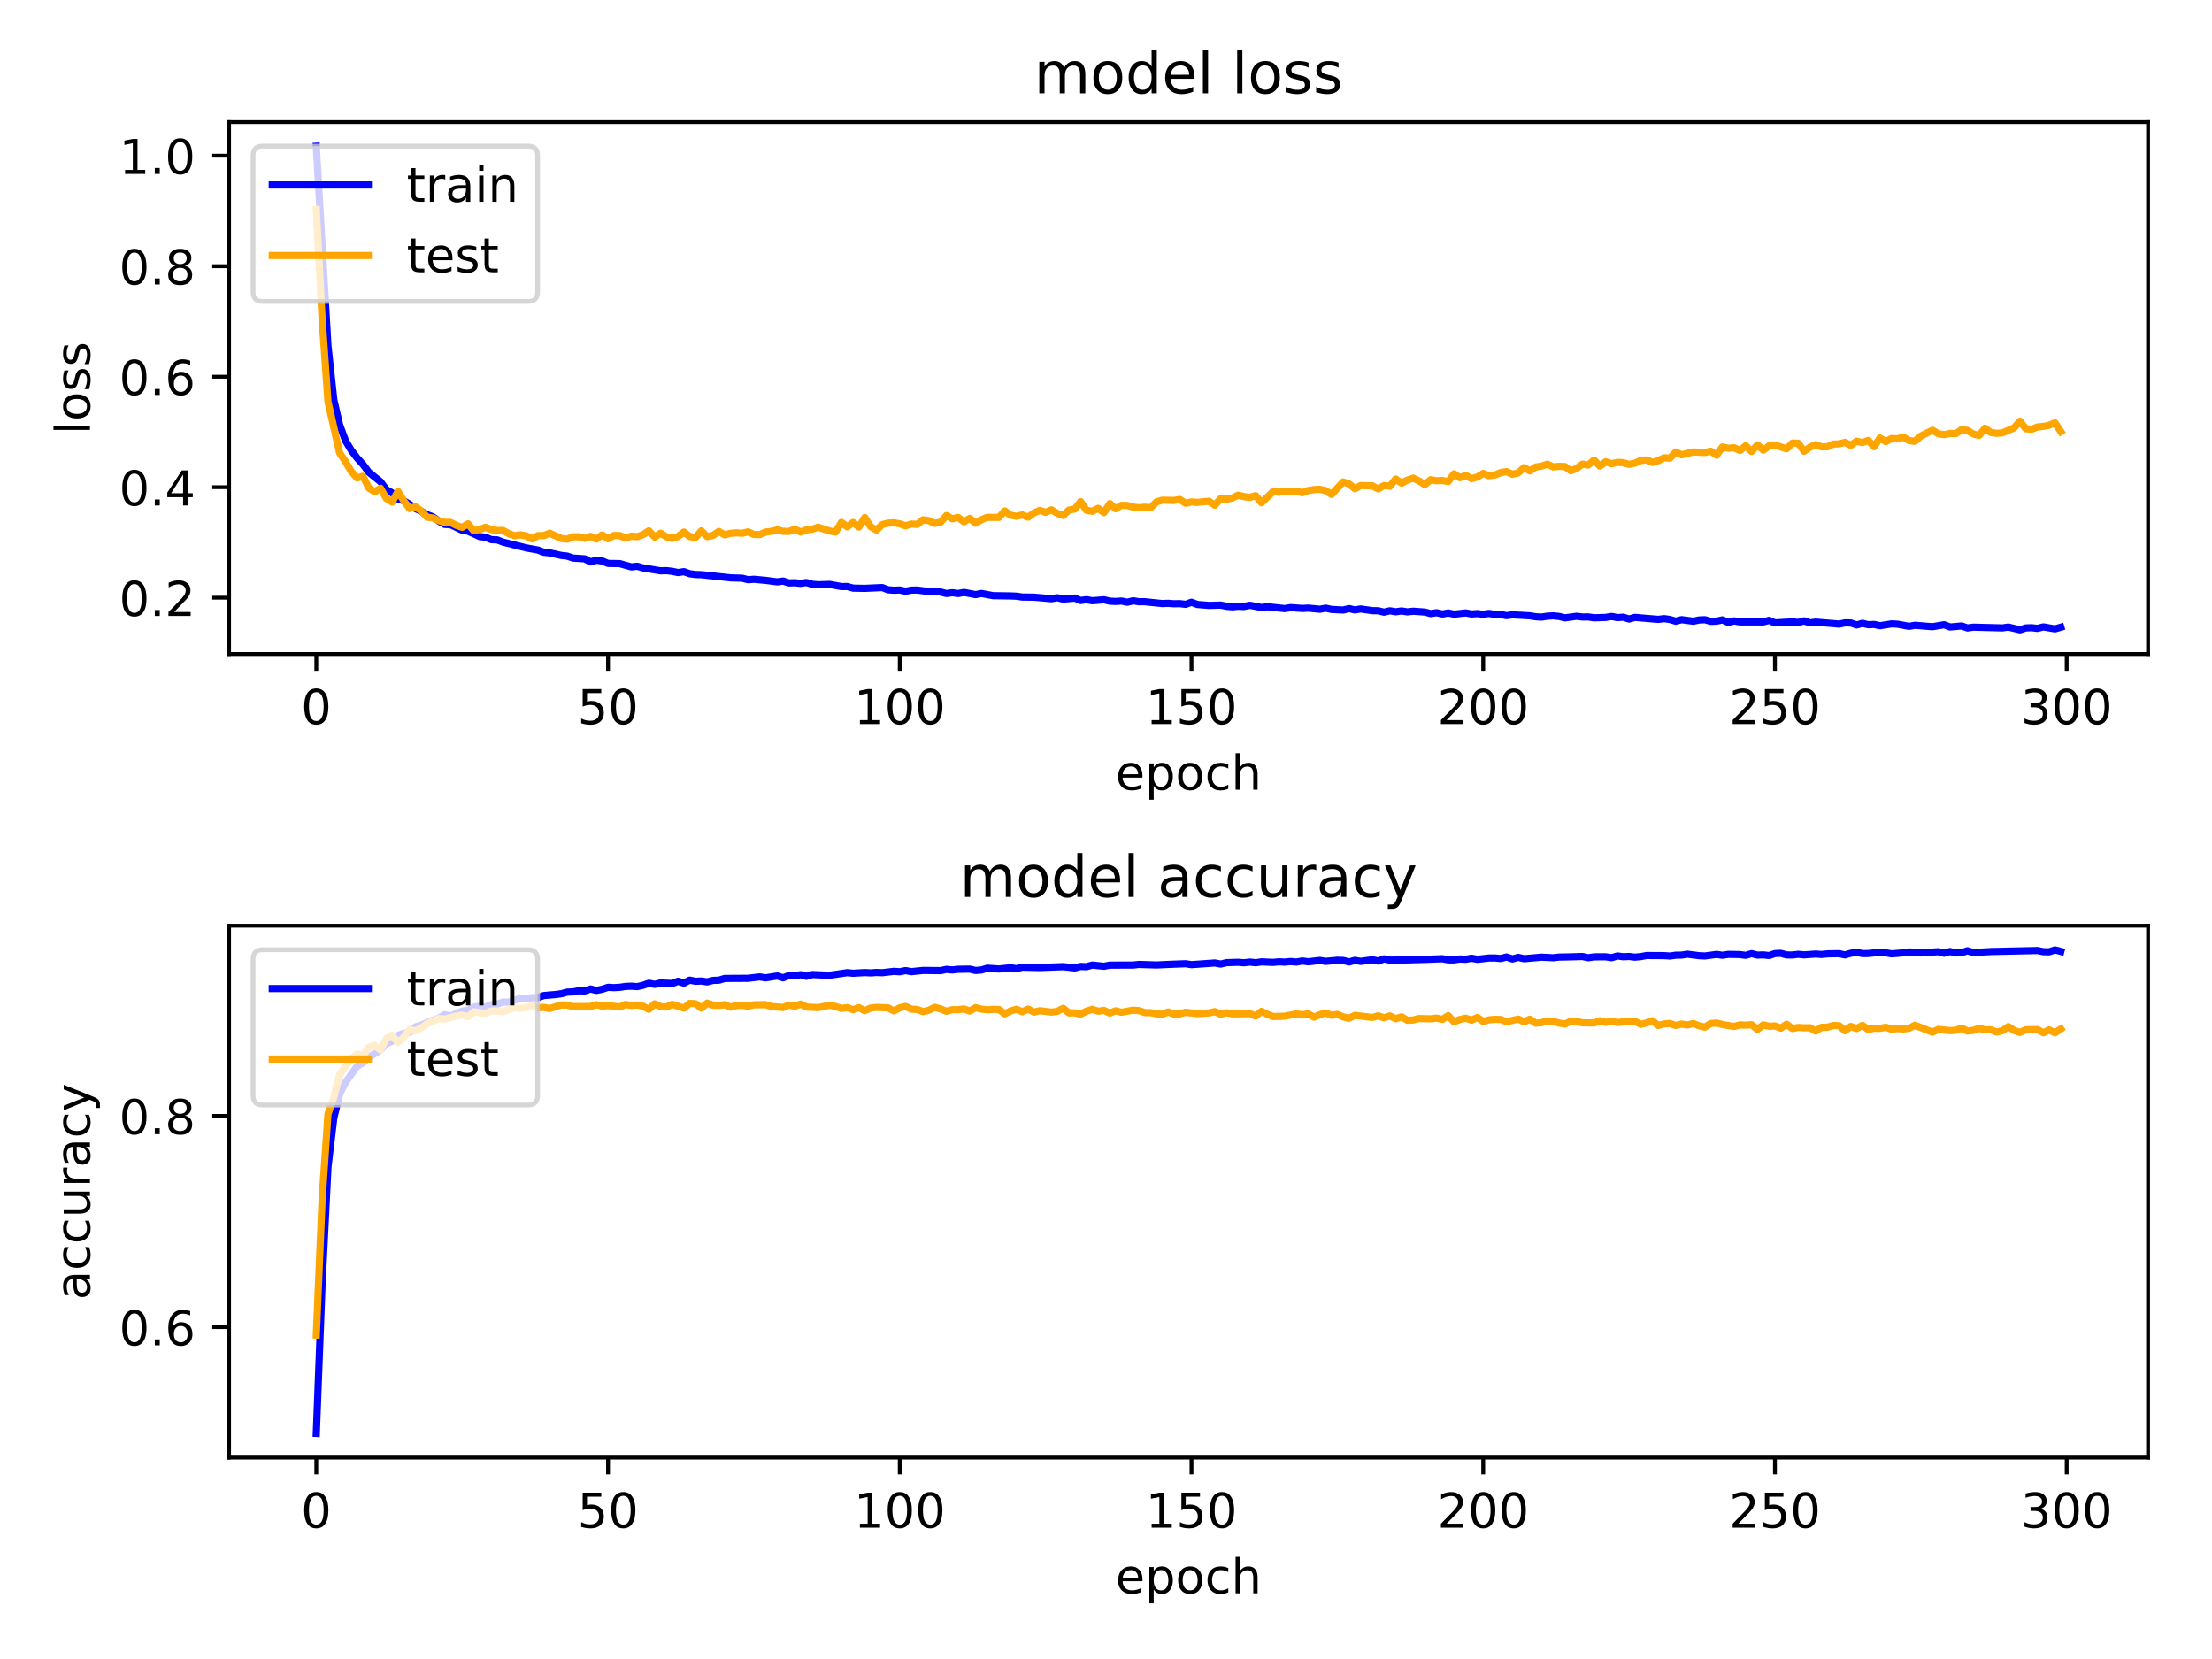 <?xml version="1.0" encoding="utf-8" standalone="no"?>
<!DOCTYPE svg PUBLIC "-//W3C//DTD SVG 1.1//EN"
  "http://www.w3.org/Graphics/SVG/1.1/DTD/svg11.dtd">
<!-- Created with matplotlib (https://matplotlib.org/) -->
<svg height="345.6pt" version="1.1" viewBox="0 0 460.8 345.6" width="460.8pt" xmlns="http://www.w3.org/2000/svg" xmlns:xlink="http://www.w3.org/1999/xlink">
 <defs>
  <style type="text/css">
*{stroke-linecap:butt;stroke-linejoin:round;}
  </style>
 </defs>
 <g id="figure_1">
  <g id="patch_1">
   <path d="M 0 345.6 
L 460.8 345.6 
L 460.8 0 
L 0 0 
z
" style="fill:#ffffff;"/>
  </g>
  <g id="axes_1">
   <g id="patch_2">
    <path d="M 47.72 136.24 
L 447.48 136.24 
L 447.48 25.44 
L 47.72 25.44 
z
" style="fill:#ffffff;"/>
   </g>
   <g id="matplotlib.axis_1">
    <g id="xtick_1">
     <g id="line2d_1">
      <defs>
       <path d="M 0 0 
L 0 3.5 
" id="m8461ee6092" style="stroke:#000000;stroke-width:0.8;"/>
      </defs>
      <g>
       <use style="stroke:#000000;stroke-width:0.8;" x="65.891" xlink:href="#m8461ee6092" y="136.24"/>
      </g>
     </g>
     <g id="text_1">
      <!-- 0 -->
      <defs>
       <path d="M 31.781 66.406 
Q 24.172 66.406 20.328 58.906 
Q 16.5 51.422 16.5 36.375 
Q 16.5 21.391 20.328 13.891 
Q 24.172 6.391 31.781 6.391 
Q 39.453 6.391 43.281 13.891 
Q 47.125 21.391 47.125 36.375 
Q 47.125 51.422 43.281 58.906 
Q 39.453 66.406 31.781 66.406 
z
M 31.781 74.219 
Q 44.047 74.219 50.516 64.516 
Q 56.984 54.828 56.984 36.375 
Q 56.984 17.969 50.516 8.266 
Q 44.047 -1.422 31.781 -1.422 
Q 19.531 -1.422 13.062 8.266 
Q 6.594 17.969 6.594 36.375 
Q 6.594 54.828 13.062 64.516 
Q 19.531 74.219 31.781 74.219 
z
" id="DejaVuSans-48"/>
      </defs>
      <g transform="translate(62.71 150.838)scale(0.1 -0.1)">
       <use xlink:href="#DejaVuSans-48"/>
      </g>
     </g>
    </g>
    <g id="xtick_2">
     <g id="line2d_2">
      <g>
       <use style="stroke:#000000;stroke-width:0.8;" x="126.663" xlink:href="#m8461ee6092" y="136.24"/>
      </g>
     </g>
     <g id="text_2">
      <!-- 50 -->
      <defs>
       <path d="M 10.797 72.906 
L 49.516 72.906 
L 49.516 64.594 
L 19.828 64.594 
L 19.828 46.734 
Q 21.969 47.469 24.109 47.828 
Q 26.266 48.188 28.422 48.188 
Q 40.625 48.188 47.75 41.5 
Q 54.891 34.812 54.891 23.391 
Q 54.891 11.625 47.562 5.094 
Q 40.234 -1.422 26.906 -1.422 
Q 22.312 -1.422 17.547 -0.641 
Q 12.797 0.141 7.719 1.703 
L 7.719 11.625 
Q 12.109 9.234 16.797 8.062 
Q 21.484 6.891 26.703 6.891 
Q 35.156 6.891 40.078 11.328 
Q 45.016 15.766 45.016 23.391 
Q 45.016 31 40.078 35.438 
Q 35.156 39.891 26.703 39.891 
Q 22.75 39.891 18.812 39.016 
Q 14.891 38.141 10.797 36.281 
z
" id="DejaVuSans-53"/>
      </defs>
      <g transform="translate(120.301 150.838)scale(0.1 -0.1)">
       <use xlink:href="#DejaVuSans-53"/>
       <use x="63.623" xlink:href="#DejaVuSans-48"/>
      </g>
     </g>
    </g>
    <g id="xtick_3">
     <g id="line2d_3">
      <g>
       <use style="stroke:#000000;stroke-width:0.8;" x="187.435" xlink:href="#m8461ee6092" y="136.24"/>
      </g>
     </g>
     <g id="text_3">
      <!-- 100 -->
      <defs>
       <path d="M 12.406 8.297 
L 28.516 8.297 
L 28.516 63.922 
L 10.984 60.406 
L 10.984 69.391 
L 28.422 72.906 
L 38.281 72.906 
L 38.281 8.297 
L 54.391 8.297 
L 54.391 0 
L 12.406 0 
z
" id="DejaVuSans-49"/>
      </defs>
      <g transform="translate(177.892 150.838)scale(0.1 -0.1)">
       <use xlink:href="#DejaVuSans-49"/>
       <use x="63.623" xlink:href="#DejaVuSans-48"/>
       <use x="127.246" xlink:href="#DejaVuSans-48"/>
      </g>
     </g>
    </g>
    <g id="xtick_4">
     <g id="line2d_4">
      <g>
       <use style="stroke:#000000;stroke-width:0.8;" x="248.208" xlink:href="#m8461ee6092" y="136.24"/>
      </g>
     </g>
     <g id="text_4">
      <!-- 150 -->
      <g transform="translate(238.664 150.838)scale(0.1 -0.1)">
       <use xlink:href="#DejaVuSans-49"/>
       <use x="63.623" xlink:href="#DejaVuSans-53"/>
       <use x="127.246" xlink:href="#DejaVuSans-48"/>
      </g>
     </g>
    </g>
    <g id="xtick_5">
     <g id="line2d_5">
      <g>
       <use style="stroke:#000000;stroke-width:0.8;" x="308.98" xlink:href="#m8461ee6092" y="136.24"/>
      </g>
     </g>
     <g id="text_5">
      <!-- 200 -->
      <defs>
       <path d="M 19.188 8.297 
L 53.609 8.297 
L 53.609 0 
L 7.328 0 
L 7.328 8.297 
Q 12.938 14.109 22.625 23.891 
Q 32.328 33.688 34.812 36.531 
Q 39.547 41.844 41.422 45.531 
Q 43.312 49.219 43.312 52.781 
Q 43.312 58.594 39.234 62.25 
Q 35.156 65.922 28.609 65.922 
Q 23.969 65.922 18.812 64.312 
Q 13.672 62.703 7.812 59.422 
L 7.812 69.391 
Q 13.766 71.781 18.938 73 
Q 24.125 74.219 28.422 74.219 
Q 39.75 74.219 46.484 68.547 
Q 53.219 62.891 53.219 53.422 
Q 53.219 48.922 51.531 44.891 
Q 49.859 40.875 45.406 35.406 
Q 44.188 33.984 37.641 27.219 
Q 31.109 20.453 19.188 8.297 
z
" id="DejaVuSans-50"/>
      </defs>
      <g transform="translate(299.436 150.838)scale(0.1 -0.1)">
       <use xlink:href="#DejaVuSans-50"/>
       <use x="63.623" xlink:href="#DejaVuSans-48"/>
       <use x="127.246" xlink:href="#DejaVuSans-48"/>
      </g>
     </g>
    </g>
    <g id="xtick_6">
     <g id="line2d_6">
      <g>
       <use style="stroke:#000000;stroke-width:0.8;" x="369.752" xlink:href="#m8461ee6092" y="136.24"/>
      </g>
     </g>
     <g id="text_6">
      <!-- 250 -->
      <g transform="translate(360.209 150.838)scale(0.1 -0.1)">
       <use xlink:href="#DejaVuSans-50"/>
       <use x="63.623" xlink:href="#DejaVuSans-53"/>
       <use x="127.246" xlink:href="#DejaVuSans-48"/>
      </g>
     </g>
    </g>
    <g id="xtick_7">
     <g id="line2d_7">
      <g>
       <use style="stroke:#000000;stroke-width:0.8;" x="430.525" xlink:href="#m8461ee6092" y="136.24"/>
      </g>
     </g>
     <g id="text_7">
      <!-- 300 -->
      <defs>
       <path d="M 40.578 39.312 
Q 47.656 37.797 51.625 33 
Q 55.609 28.219 55.609 21.188 
Q 55.609 10.406 48.188 4.484 
Q 40.766 -1.422 27.094 -1.422 
Q 22.516 -1.422 17.656 -0.516 
Q 12.797 0.391 7.625 2.203 
L 7.625 11.719 
Q 11.719 9.328 16.594 8.109 
Q 21.484 6.891 26.812 6.891 
Q 36.078 6.891 40.938 10.547 
Q 45.797 14.203 45.797 21.188 
Q 45.797 27.641 41.281 31.266 
Q 36.766 34.906 28.719 34.906 
L 20.219 34.906 
L 20.219 43.016 
L 29.109 43.016 
Q 36.375 43.016 40.234 45.922 
Q 44.094 48.828 44.094 54.297 
Q 44.094 59.906 40.109 62.906 
Q 36.141 65.922 28.719 65.922 
Q 24.656 65.922 20.016 65.031 
Q 15.375 64.156 9.812 62.312 
L 9.812 71.094 
Q 15.438 72.656 20.344 73.438 
Q 25.25 74.219 29.594 74.219 
Q 40.828 74.219 47.359 69.109 
Q 53.906 64.016 53.906 55.328 
Q 53.906 49.266 50.438 45.094 
Q 46.969 40.922 40.578 39.312 
z
" id="DejaVuSans-51"/>
      </defs>
      <g transform="translate(420.981 150.838)scale(0.1 -0.1)">
       <use xlink:href="#DejaVuSans-51"/>
       <use x="63.623" xlink:href="#DejaVuSans-48"/>
       <use x="127.246" xlink:href="#DejaVuSans-48"/>
      </g>
     </g>
    </g>
    <g id="text_8">
     <!-- epoch -->
     <defs>
      <path d="M 56.203 29.594 
L 56.203 25.203 
L 14.891 25.203 
Q 15.484 15.922 20.484 11.062 
Q 25.484 6.203 34.422 6.203 
Q 39.594 6.203 44.453 7.469 
Q 49.312 8.734 54.109 11.281 
L 54.109 2.781 
Q 49.266 0.734 44.188 -0.344 
Q 39.109 -1.422 33.891 -1.422 
Q 20.797 -1.422 13.156 6.188 
Q 5.516 13.812 5.516 26.812 
Q 5.516 40.234 12.766 48.109 
Q 20.016 56 32.328 56 
Q 43.359 56 49.781 48.891 
Q 56.203 41.797 56.203 29.594 
z
M 47.219 32.234 
Q 47.125 39.594 43.094 43.984 
Q 39.062 48.391 32.422 48.391 
Q 24.906 48.391 20.391 44.141 
Q 15.875 39.891 15.188 32.172 
z
" id="DejaVuSans-101"/>
      <path d="M 18.109 8.203 
L 18.109 -20.797 
L 9.078 -20.797 
L 9.078 54.688 
L 18.109 54.688 
L 18.109 46.391 
Q 20.953 51.266 25.266 53.625 
Q 29.594 56 35.594 56 
Q 45.562 56 51.781 48.094 
Q 58.016 40.188 58.016 27.297 
Q 58.016 14.406 51.781 6.484 
Q 45.562 -1.422 35.594 -1.422 
Q 29.594 -1.422 25.266 0.953 
Q 20.953 3.328 18.109 8.203 
z
M 48.688 27.297 
Q 48.688 37.203 44.609 42.844 
Q 40.531 48.484 33.406 48.484 
Q 26.266 48.484 22.188 42.844 
Q 18.109 37.203 18.109 27.297 
Q 18.109 17.391 22.188 11.75 
Q 26.266 6.109 33.406 6.109 
Q 40.531 6.109 44.609 11.75 
Q 48.688 17.391 48.688 27.297 
z
" id="DejaVuSans-112"/>
      <path d="M 30.609 48.391 
Q 23.391 48.391 19.188 42.75 
Q 14.984 37.109 14.984 27.297 
Q 14.984 17.484 19.156 11.844 
Q 23.344 6.203 30.609 6.203 
Q 37.797 6.203 41.984 11.859 
Q 46.188 17.531 46.188 27.297 
Q 46.188 37.016 41.984 42.703 
Q 37.797 48.391 30.609 48.391 
z
M 30.609 56 
Q 42.328 56 49.016 48.375 
Q 55.719 40.766 55.719 27.297 
Q 55.719 13.875 49.016 6.219 
Q 42.328 -1.422 30.609 -1.422 
Q 18.844 -1.422 12.172 6.219 
Q 5.516 13.875 5.516 27.297 
Q 5.516 40.766 12.172 48.375 
Q 18.844 56 30.609 56 
z
" id="DejaVuSans-111"/>
      <path d="M 48.781 52.594 
L 48.781 44.188 
Q 44.969 46.297 41.141 47.344 
Q 37.312 48.391 33.406 48.391 
Q 24.656 48.391 19.812 42.844 
Q 14.984 37.312 14.984 27.297 
Q 14.984 17.281 19.812 11.734 
Q 24.656 6.203 33.406 6.203 
Q 37.312 6.203 41.141 7.25 
Q 44.969 8.297 48.781 10.406 
L 48.781 2.094 
Q 45.016 0.344 40.984 -0.531 
Q 36.969 -1.422 32.422 -1.422 
Q 20.062 -1.422 12.781 6.344 
Q 5.516 14.109 5.516 27.297 
Q 5.516 40.672 12.859 48.328 
Q 20.219 56 33.016 56 
Q 37.156 56 41.109 55.141 
Q 45.062 54.297 48.781 52.594 
z
" id="DejaVuSans-99"/>
      <path d="M 54.891 33.016 
L 54.891 0 
L 45.906 0 
L 45.906 32.719 
Q 45.906 40.484 42.875 44.328 
Q 39.844 48.188 33.797 48.188 
Q 26.516 48.188 22.312 43.547 
Q 18.109 38.922 18.109 30.906 
L 18.109 0 
L 9.078 0 
L 9.078 75.984 
L 18.109 75.984 
L 18.109 46.188 
Q 21.344 51.125 25.703 53.562 
Q 30.078 56 35.797 56 
Q 45.219 56 50.047 50.172 
Q 54.891 44.344 54.891 33.016 
z
" id="DejaVuSans-104"/>
     </defs>
     <g transform="translate(232.372 164.517)scale(0.1 -0.1)">
      <use xlink:href="#DejaVuSans-101"/>
      <use x="61.523" xlink:href="#DejaVuSans-112"/>
      <use x="125" xlink:href="#DejaVuSans-111"/>
      <use x="186.182" xlink:href="#DejaVuSans-99"/>
      <use x="241.162" xlink:href="#DejaVuSans-104"/>
     </g>
    </g>
   </g>
   <g id="matplotlib.axis_2">
    <g id="ytick_1">
     <g id="line2d_8">
      <defs>
       <path d="M 0 0 
L -3.5 0 
" id="mead0617efd" style="stroke:#000000;stroke-width:0.8;"/>
      </defs>
      <g>
       <use style="stroke:#000000;stroke-width:0.8;" x="47.72" xlink:href="#mead0617efd" y="124.513"/>
      </g>
     </g>
     <g id="text_9">
      <!-- 0.2 -->
      <defs>
       <path d="M 10.688 12.406 
L 21 12.406 
L 21 0 
L 10.688 0 
z
" id="DejaVuSans-46"/>
      </defs>
      <g transform="translate(24.817 128.312)scale(0.1 -0.1)">
       <use xlink:href="#DejaVuSans-48"/>
       <use x="63.623" xlink:href="#DejaVuSans-46"/>
       <use x="95.41" xlink:href="#DejaVuSans-50"/>
      </g>
     </g>
    </g>
    <g id="ytick_2">
     <g id="line2d_9">
      <g>
       <use style="stroke:#000000;stroke-width:0.8;" x="47.72" xlink:href="#mead0617efd" y="101.493"/>
      </g>
     </g>
     <g id="text_10">
      <!-- 0.4 -->
      <defs>
       <path d="M 37.797 64.312 
L 12.891 25.391 
L 37.797 25.391 
z
M 35.203 72.906 
L 47.609 72.906 
L 47.609 25.391 
L 58.016 25.391 
L 58.016 17.188 
L 47.609 17.188 
L 47.609 0 
L 37.797 0 
L 37.797 17.188 
L 4.891 17.188 
L 4.891 26.703 
z
" id="DejaVuSans-52"/>
      </defs>
      <g transform="translate(24.817 105.293)scale(0.1 -0.1)">
       <use xlink:href="#DejaVuSans-48"/>
       <use x="63.623" xlink:href="#DejaVuSans-46"/>
       <use x="95.41" xlink:href="#DejaVuSans-52"/>
      </g>
     </g>
    </g>
    <g id="ytick_3">
     <g id="line2d_10">
      <g>
       <use style="stroke:#000000;stroke-width:0.8;" x="47.72" xlink:href="#mead0617efd" y="78.474"/>
      </g>
     </g>
     <g id="text_11">
      <!-- 0.6 -->
      <defs>
       <path d="M 33.016 40.375 
Q 26.375 40.375 22.484 35.828 
Q 18.609 31.297 18.609 23.391 
Q 18.609 15.531 22.484 10.953 
Q 26.375 6.391 33.016 6.391 
Q 39.656 6.391 43.531 10.953 
Q 47.406 15.531 47.406 23.391 
Q 47.406 31.297 43.531 35.828 
Q 39.656 40.375 33.016 40.375 
z
M 52.594 71.297 
L 52.594 62.312 
Q 48.875 64.062 45.094 64.984 
Q 41.312 65.922 37.594 65.922 
Q 27.828 65.922 22.672 59.328 
Q 17.531 52.734 16.797 39.406 
Q 19.672 43.656 24.016 45.922 
Q 28.375 48.188 33.594 48.188 
Q 44.578 48.188 50.953 41.516 
Q 57.328 34.859 57.328 23.391 
Q 57.328 12.156 50.688 5.359 
Q 44.047 -1.422 33.016 -1.422 
Q 20.359 -1.422 13.672 8.266 
Q 6.984 17.969 6.984 36.375 
Q 6.984 53.656 15.188 63.938 
Q 23.391 74.219 37.203 74.219 
Q 40.922 74.219 44.703 73.484 
Q 48.484 72.75 52.594 71.297 
z
" id="DejaVuSans-54"/>
      </defs>
      <g transform="translate(24.817 82.273)scale(0.1 -0.1)">
       <use xlink:href="#DejaVuSans-48"/>
       <use x="63.623" xlink:href="#DejaVuSans-46"/>
       <use x="95.41" xlink:href="#DejaVuSans-54"/>
      </g>
     </g>
    </g>
    <g id="ytick_4">
     <g id="line2d_11">
      <g>
       <use style="stroke:#000000;stroke-width:0.8;" x="47.72" xlink:href="#mead0617efd" y="55.455"/>
      </g>
     </g>
     <g id="text_12">
      <!-- 0.8 -->
      <defs>
       <path d="M 31.781 34.625 
Q 24.75 34.625 20.719 30.859 
Q 16.703 27.094 16.703 20.516 
Q 16.703 13.922 20.719 10.156 
Q 24.75 6.391 31.781 6.391 
Q 38.812 6.391 42.859 10.172 
Q 46.922 13.969 46.922 20.516 
Q 46.922 27.094 42.891 30.859 
Q 38.875 34.625 31.781 34.625 
z
M 21.922 38.812 
Q 15.578 40.375 12.031 44.719 
Q 8.5 49.078 8.5 55.328 
Q 8.5 64.062 14.719 69.141 
Q 20.953 74.219 31.781 74.219 
Q 42.672 74.219 48.875 69.141 
Q 55.078 64.062 55.078 55.328 
Q 55.078 49.078 51.531 44.719 
Q 48 40.375 41.703 38.812 
Q 48.828 37.156 52.797 32.312 
Q 56.781 27.484 56.781 20.516 
Q 56.781 9.906 50.312 4.234 
Q 43.844 -1.422 31.781 -1.422 
Q 19.734 -1.422 13.25 4.234 
Q 6.781 9.906 6.781 20.516 
Q 6.781 27.484 10.781 32.312 
Q 14.797 37.156 21.922 38.812 
z
M 18.312 54.391 
Q 18.312 48.734 21.844 45.562 
Q 25.391 42.391 31.781 42.391 
Q 38.141 42.391 41.719 45.562 
Q 45.312 48.734 45.312 54.391 
Q 45.312 60.062 41.719 63.234 
Q 38.141 66.406 31.781 66.406 
Q 25.391 66.406 21.844 63.234 
Q 18.312 60.062 18.312 54.391 
z
" id="DejaVuSans-56"/>
      </defs>
      <g transform="translate(24.817 59.254)scale(0.1 -0.1)">
       <use xlink:href="#DejaVuSans-48"/>
       <use x="63.623" xlink:href="#DejaVuSans-46"/>
       <use x="95.41" xlink:href="#DejaVuSans-56"/>
      </g>
     </g>
    </g>
    <g id="ytick_5">
     <g id="line2d_12">
      <g>
       <use style="stroke:#000000;stroke-width:0.8;" x="47.72" xlink:href="#mead0617efd" y="32.436"/>
      </g>
     </g>
     <g id="text_13">
      <!-- 1.0 -->
      <g transform="translate(24.817 36.235)scale(0.1 -0.1)">
       <use xlink:href="#DejaVuSans-49"/>
       <use x="63.623" xlink:href="#DejaVuSans-46"/>
       <use x="95.41" xlink:href="#DejaVuSans-48"/>
      </g>
     </g>
    </g>
    <g id="text_14">
     <!-- loss -->
     <defs>
      <path d="M 9.422 75.984 
L 18.406 75.984 
L 18.406 0 
L 9.422 0 
z
" id="DejaVuSans-108"/>
      <path d="M 44.281 53.078 
L 44.281 44.578 
Q 40.484 46.531 36.375 47.5 
Q 32.281 48.484 27.875 48.484 
Q 21.188 48.484 17.844 46.438 
Q 14.5 44.391 14.5 40.281 
Q 14.5 37.156 16.891 35.375 
Q 19.281 33.594 26.516 31.984 
L 29.594 31.297 
Q 39.156 29.25 43.188 25.516 
Q 47.219 21.781 47.219 15.094 
Q 47.219 7.469 41.188 3.016 
Q 35.156 -1.422 24.609 -1.422 
Q 20.219 -1.422 15.453 -0.562 
Q 10.688 0.297 5.422 2 
L 5.422 11.281 
Q 10.406 8.688 15.234 7.391 
Q 20.062 6.109 24.812 6.109 
Q 31.156 6.109 34.562 8.281 
Q 37.984 10.453 37.984 14.406 
Q 37.984 18.062 35.516 20.016 
Q 33.062 21.969 24.703 23.781 
L 21.578 24.516 
Q 13.234 26.266 9.516 29.906 
Q 5.812 33.547 5.812 39.891 
Q 5.812 47.609 11.281 51.797 
Q 16.75 56 26.812 56 
Q 31.781 56 36.172 55.266 
Q 40.578 54.547 44.281 53.078 
z
" id="DejaVuSans-115"/>
     </defs>
     <g transform="translate(18.737 90.498)rotate(-90)scale(0.1 -0.1)">
      <use xlink:href="#DejaVuSans-108"/>
      <use x="27.783" xlink:href="#DejaVuSans-111"/>
      <use x="88.965" xlink:href="#DejaVuSans-115"/>
      <use x="141.064" xlink:href="#DejaVuSans-115"/>
     </g>
    </g>
   </g>
   <g id="line2d_13">
    <path clip-path="url(#pf9d6af2613)" d="M 65.891 30.476 
L 68.322 72.136 
L 69.537 83.278 
L 70.753 88.527 
L 71.968 91.789 
L 73.184 93.816 
L 74.399 95.407 
L 75.614 96.753 
L 76.83 98.383 
L 79.261 100.342 
L 80.476 101.987 
L 81.692 102.69 
L 82.907 103.953 
L 84.123 104.327 
L 85.338 105.057 
L 86.553 105.948 
L 87.769 106.511 
L 88.984 107.211 
L 90.2 107.683 
L 91.415 108.56 
L 92.631 109.248 
L 93.846 109.294 
L 96.277 110.465 
L 97.492 110.655 
L 99.923 111.778 
L 101.139 111.908 
L 102.354 112.423 
L 103.57 112.465 
L 104.785 112.931 
L 109.647 114.139 
L 112.078 114.588 
L 113.293 115.047 
L 114.509 115.17 
L 116.94 115.709 
L 118.155 115.841 
L 119.371 116.253 
L 121.801 116.411 
L 123.017 117.06 
L 124.232 116.689 
L 125.448 116.861 
L 126.663 117.371 
L 129.094 117.41 
L 131.525 118.092 
L 132.74 117.958 
L 133.956 118.302 
L 137.602 118.914 
L 138.818 118.876 
L 140.033 119.013 
L 141.249 119.273 
L 142.464 119.085 
L 143.679 119.518 
L 144.895 119.683 
L 146.11 119.714 
L 152.188 120.377 
L 154.618 120.45 
L 155.834 120.766 
L 157.049 120.669 
L 159.48 120.897 
L 161.911 121.212 
L 163.127 121.039 
L 164.342 121.433 
L 165.557 121.39 
L 166.773 121.523 
L 167.988 121.349 
L 169.204 121.717 
L 170.419 121.822 
L 172.85 121.744 
L 175.281 122.195 
L 176.496 122.18 
L 177.712 122.519 
L 180.143 122.565 
L 183.789 122.399 
L 185.005 122.865 
L 186.22 122.954 
L 187.435 122.906 
L 188.651 123.167 
L 189.866 122.933 
L 191.082 122.911 
L 193.513 123.242 
L 194.728 123.153 
L 195.944 123.337 
L 197.159 123.639 
L 198.374 123.476 
L 199.59 123.642 
L 200.805 123.411 
L 203.236 123.87 
L 204.452 123.631 
L 206.883 124.089 
L 210.529 124.143 
L 211.744 124.196 
L 212.96 124.374 
L 215.391 124.399 
L 219.037 124.724 
L 220.252 124.512 
L 221.468 124.81 
L 223.899 124.587 
L 225.114 125.092 
L 226.33 124.92 
L 227.545 125.142 
L 229.976 124.941 
L 231.191 125.235 
L 232.407 125.291 
L 233.622 125.209 
L 234.838 125.456 
L 236.053 125.153 
L 237.269 125.355 
L 238.484 125.348 
L 242.13 125.732 
L 243.346 125.678 
L 244.561 125.774 
L 245.777 125.746 
L 246.992 125.897 
L 248.208 125.457 
L 249.423 125.92 
L 251.854 126.117 
L 254.285 126.05 
L 255.5 126.295 
L 256.716 126.405 
L 257.931 126.289 
L 259.147 126.343 
L 260.362 126.083 
L 262.793 126.555 
L 264.009 126.391 
L 267.655 126.782 
L 268.87 126.571 
L 271.301 126.749 
L 272.517 126.679 
L 274.948 126.917 
L 276.163 126.689 
L 277.378 126.954 
L 279.809 127.081 
L 281.025 126.78 
L 282.24 127.057 
L 283.456 126.859 
L 285.887 127.211 
L 287.102 127.23 
L 288.317 127.527 
L 289.533 127.238 
L 290.748 127.444 
L 291.964 127.27 
L 293.179 127.463 
L 294.395 127.328 
L 296.826 127.498 
L 298.041 127.827 
L 299.256 127.635 
L 300.472 127.912 
L 301.687 127.685 
L 302.903 127.946 
L 305.334 127.685 
L 306.549 127.903 
L 307.765 127.82 
L 308.98 127.973 
L 310.195 127.78 
L 311.411 128.011 
L 312.626 128.009 
L 313.842 128.251 
L 315.057 128.079 
L 318.704 128.278 
L 319.919 128.485 
L 321.134 128.552 
L 322.35 128.363 
L 323.565 128.288 
L 324.781 128.416 
L 325.996 128.711 
L 328.427 128.385 
L 329.643 128.531 
L 330.858 128.521 
L 332.073 128.698 
L 334.504 128.62 
L 335.72 128.417 
L 336.935 128.657 
L 338.151 128.569 
L 339.366 128.951 
L 340.582 128.611 
L 345.443 129.026 
L 346.659 128.869 
L 347.874 129.048 
L 349.09 129.409 
L 350.305 129.082 
L 352.736 129.408 
L 353.951 129.152 
L 355.167 129.096 
L 356.382 129.439 
L 357.598 129.392 
L 358.813 129.129 
L 360.029 129.665 
L 361.244 129.344 
L 362.46 129.553 
L 367.321 129.558 
L 368.537 129.227 
L 369.752 129.765 
L 373.399 129.555 
L 374.614 129.671 
L 375.829 129.339 
L 377.045 129.754 
L 378.26 129.598 
L 381.907 129.904 
L 383.122 130.018 
L 384.338 129.754 
L 385.553 129.776 
L 386.769 130.193 
L 387.984 129.847 
L 389.199 130.143 
L 390.415 130.08 
L 391.63 130.351 
L 394.061 129.963 
L 395.277 130.029 
L 397.708 130.477 
L 398.923 130.253 
L 402.569 130.558 
L 405 130.142 
L 406.216 130.616 
L 408.647 130.396 
L 409.862 130.818 
L 411.077 130.648 
L 417.155 130.803 
L 418.37 130.627 
L 420.801 131.204 
L 422.016 130.806 
L 423.232 130.765 
L 424.447 130.907 
L 425.663 130.591 
L 428.094 131.011 
L 429.309 130.657 
L 429.309 130.657 
" style="fill:none;stroke:#0000ff;stroke-linecap:square;stroke-width:1.5;"/>
   </g>
   <g id="line2d_14">
    <path clip-path="url(#pf9d6af2613)" d="M 65.891 43.644 
L 67.106 66.549 
L 68.322 83.665 
L 70.753 94.372 
L 71.968 96.164 
L 73.184 98.225 
L 74.399 99.56 
L 75.614 99.224 
L 76.83 101.649 
L 78.045 102.476 
L 79.261 101.7 
L 80.476 103.829 
L 81.692 104.612 
L 82.907 102.353 
L 84.123 104.337 
L 85.338 105.936 
L 86.553 105.564 
L 87.769 106.455 
L 88.984 107.735 
L 90.2 107.897 
L 91.415 108.477 
L 92.631 108.814 
L 93.846 108.831 
L 95.062 109.439 
L 96.277 109.86 
L 97.492 109.126 
L 98.708 110.577 
L 99.923 110.301 
L 101.139 109.834 
L 102.354 110.315 
L 103.57 110.521 
L 104.785 110.507 
L 106.001 111.182 
L 107.216 111.6 
L 108.431 111.415 
L 109.647 111.634 
L 110.862 112.274 
L 112.078 111.58 
L 113.293 111.573 
L 114.509 111.079 
L 116.94 112.186 
L 118.155 112.328 
L 119.371 111.82 
L 120.586 111.823 
L 121.801 112.155 
L 123.017 111.741 
L 124.232 112.297 
L 125.448 111.433 
L 126.663 112.239 
L 127.879 111.562 
L 129.094 111.56 
L 130.31 112.103 
L 131.525 111.679 
L 132.74 111.805 
L 133.956 111.388 
L 135.171 110.594 
L 136.387 111.893 
L 137.602 111.076 
L 138.818 111.829 
L 140.033 112.164 
L 141.249 111.777 
L 142.464 110.833 
L 143.679 111.774 
L 144.895 111.972 
L 146.11 110.585 
L 147.326 111.789 
L 148.541 111.534 
L 149.757 110.708 
L 150.972 111.423 
L 152.188 111.101 
L 153.403 110.999 
L 154.618 111.092 
L 155.834 110.793 
L 157.049 111.337 
L 158.265 111.373 
L 159.48 110.843 
L 160.696 110.693 
L 161.911 110.393 
L 163.127 110.686 
L 164.342 110.71 
L 165.557 110.235 
L 166.773 110.823 
L 167.988 110.378 
L 169.204 110.249 
L 170.419 109.811 
L 172.85 110.631 
L 174.066 110.832 
L 175.281 108.827 
L 176.496 109.751 
L 177.712 108.839 
L 178.927 109.801 
L 180.143 107.808 
L 181.358 109.698 
L 182.574 110.42 
L 183.789 109.276 
L 185.005 108.981 
L 186.22 108.911 
L 187.435 109.125 
L 188.651 109.542 
L 189.866 109.157 
L 191.082 109.249 
L 192.297 108.279 
L 193.513 108.466 
L 194.728 109.022 
L 195.944 108.777 
L 197.159 107.39 
L 198.374 108.077 
L 199.59 107.786 
L 200.805 108.692 
L 202.021 107.995 
L 203.236 108.992 
L 204.452 108.263 
L 205.667 107.771 
L 208.098 107.782 
L 209.313 106.445 
L 210.529 107.32 
L 211.744 107.558 
L 212.96 107.269 
L 214.175 107.745 
L 215.391 106.854 
L 216.606 106.324 
L 217.822 106.729 
L 219.037 106.203 
L 220.252 106.939 
L 221.468 107.388 
L 222.683 106.265 
L 223.899 106.029 
L 225.114 104.497 
L 226.33 106.297 
L 227.545 106.514 
L 228.761 105.891 
L 229.976 106.785 
L 231.191 104.914 
L 232.407 105.987 
L 233.622 105.273 
L 234.838 105.299 
L 236.053 105.639 
L 237.269 105.772 
L 238.484 105.665 
L 239.7 105.774 
L 240.915 104.561 
L 242.13 104.197 
L 244.561 104.254 
L 245.777 104.046 
L 246.992 104.841 
L 248.208 104.554 
L 249.423 104.663 
L 251.854 104.411 
L 253.07 105.239 
L 254.285 103.891 
L 255.5 103.993 
L 256.716 103.737 
L 257.931 103.155 
L 259.147 103.447 
L 260.362 103.618 
L 261.578 103.263 
L 262.793 104.736 
L 265.224 102.393 
L 266.439 102.543 
L 267.655 102.311 
L 270.086 102.305 
L 271.301 102.641 
L 272.517 102.187 
L 273.732 101.988 
L 274.948 101.94 
L 276.163 102.195 
L 277.378 103.002 
L 279.809 100.403 
L 281.025 100.812 
L 282.24 101.801 
L 283.456 101.153 
L 285.887 101.209 
L 287.102 101.841 
L 288.317 101.157 
L 289.533 101.288 
L 290.748 99.787 
L 291.964 100.647 
L 293.179 100.018 
L 294.395 99.611 
L 295.61 100.182 
L 296.826 100.955 
L 298.041 99.922 
L 299.256 100.15 
L 300.472 100.084 
L 301.687 100.325 
L 302.903 98.707 
L 304.118 99.511 
L 305.334 99.031 
L 306.549 99.716 
L 307.765 99.374 
L 308.98 98.615 
L 310.195 99.105 
L 311.411 98.94 
L 312.626 98.451 
L 313.842 98.25 
L 315.057 98.794 
L 316.273 98.506 
L 317.488 97.415 
L 318.704 98.089 
L 319.919 97.285 
L 321.134 97.11 
L 322.35 96.693 
L 323.565 97.271 
L 324.781 97.148 
L 325.996 97.188 
L 327.212 98.063 
L 328.427 97.607 
L 329.643 96.689 
L 330.858 96.872 
L 332.073 95.853 
L 333.289 97.106 
L 334.504 96.195 
L 335.72 96.61 
L 336.935 96.32 
L 338.151 96.393 
L 339.366 96.738 
L 340.582 96.488 
L 341.797 95.927 
L 343.012 95.808 
L 344.228 96.322 
L 345.443 95.967 
L 346.659 95.365 
L 347.874 95.448 
L 349.09 94.164 
L 350.305 94.749 
L 352.736 94.151 
L 355.167 94.262 
L 356.382 93.997 
L 357.598 94.824 
L 358.813 93.108 
L 360.029 93.383 
L 361.244 93.276 
L 362.46 93.848 
L 363.675 92.857 
L 364.89 94.06 
L 366.106 92.665 
L 367.321 93.779 
L 368.537 92.88 
L 369.752 92.713 
L 372.183 93.501 
L 373.399 92.289 
L 374.614 92.336 
L 375.829 94.005 
L 377.045 93.161 
L 378.26 92.615 
L 379.476 93.102 
L 380.691 93.07 
L 381.907 92.509 
L 383.122 92.466 
L 384.338 92.155 
L 385.553 92.779 
L 386.769 91.914 
L 387.984 92.186 
L 389.199 91.755 
L 390.415 93.05 
L 391.63 91.243 
L 392.846 91.996 
L 394.061 91.35 
L 395.277 91.43 
L 396.492 91.062 
L 397.708 91.79 
L 398.923 91.93 
L 400.138 90.839 
L 402.569 89.621 
L 403.785 90.359 
L 405 90.549 
L 406.216 90.29 
L 407.431 90.343 
L 408.647 89.498 
L 409.862 89.665 
L 411.077 90.41 
L 412.293 90.697 
L 413.508 89.194 
L 414.724 90.1 
L 415.939 90.272 
L 417.155 90.168 
L 419.586 89.119 
L 420.801 87.734 
L 422.016 89.323 
L 423.232 89.425 
L 424.447 88.943 
L 425.663 88.832 
L 426.878 88.586 
L 428.094 88.087 
L 429.309 89.914 
L 429.309 89.914 
" style="fill:none;stroke:#ffa500;stroke-linecap:square;stroke-width:1.5;"/>
   </g>
   <g id="patch_3">
    <path d="M 47.72 136.24 
L 47.72 25.44 
" style="fill:none;stroke:#000000;stroke-linecap:square;stroke-linejoin:miter;stroke-width:0.8;"/>
   </g>
   <g id="patch_4">
    <path d="M 447.48 136.24 
L 447.48 25.44 
" style="fill:none;stroke:#000000;stroke-linecap:square;stroke-linejoin:miter;stroke-width:0.8;"/>
   </g>
   <g id="patch_5">
    <path d="M 47.72 136.24 
L 447.48 136.24 
" style="fill:none;stroke:#000000;stroke-linecap:square;stroke-linejoin:miter;stroke-width:0.8;"/>
   </g>
   <g id="patch_6">
    <path d="M 47.72 25.44 
L 447.48 25.44 
" style="fill:none;stroke:#000000;stroke-linecap:square;stroke-linejoin:miter;stroke-width:0.8;"/>
   </g>
   <g id="text_15">
    <!-- model loss -->
    <defs>
     <path d="M 52 44.188 
Q 55.375 50.25 60.062 53.125 
Q 64.75 56 71.094 56 
Q 79.641 56 84.281 50.016 
Q 88.922 44.047 88.922 33.016 
L 88.922 0 
L 79.891 0 
L 79.891 32.719 
Q 79.891 40.578 77.094 44.375 
Q 74.312 48.188 68.609 48.188 
Q 61.625 48.188 57.562 43.547 
Q 53.516 38.922 53.516 30.906 
L 53.516 0 
L 44.484 0 
L 44.484 32.719 
Q 44.484 40.625 41.703 44.406 
Q 38.922 48.188 33.109 48.188 
Q 26.219 48.188 22.156 43.531 
Q 18.109 38.875 18.109 30.906 
L 18.109 0 
L 9.078 0 
L 9.078 54.688 
L 18.109 54.688 
L 18.109 46.188 
Q 21.188 51.219 25.484 53.609 
Q 29.781 56 35.688 56 
Q 41.656 56 45.828 52.969 
Q 50 49.953 52 44.188 
z
" id="DejaVuSans-109"/>
     <path d="M 45.406 46.391 
L 45.406 75.984 
L 54.391 75.984 
L 54.391 0 
L 45.406 0 
L 45.406 8.203 
Q 42.578 3.328 38.25 0.953 
Q 33.938 -1.422 27.875 -1.422 
Q 17.969 -1.422 11.734 6.484 
Q 5.516 14.406 5.516 27.297 
Q 5.516 40.188 11.734 48.094 
Q 17.969 56 27.875 56 
Q 33.938 56 38.25 53.625 
Q 42.578 51.266 45.406 46.391 
z
M 14.797 27.297 
Q 14.797 17.391 18.875 11.75 
Q 22.953 6.109 30.078 6.109 
Q 37.203 6.109 41.297 11.75 
Q 45.406 17.391 45.406 27.297 
Q 45.406 37.203 41.297 42.844 
Q 37.203 48.484 30.078 48.484 
Q 22.953 48.484 18.875 42.844 
Q 14.797 37.203 14.797 27.297 
z
" id="DejaVuSans-100"/>
     <path id="DejaVuSans-32"/>
    </defs>
    <g transform="translate(215.42 19.44)scale(0.12 -0.12)">
     <use xlink:href="#DejaVuSans-109"/>
     <use x="97.412" xlink:href="#DejaVuSans-111"/>
     <use x="158.594" xlink:href="#DejaVuSans-100"/>
     <use x="222.07" xlink:href="#DejaVuSans-101"/>
     <use x="283.594" xlink:href="#DejaVuSans-108"/>
     <use x="311.377" xlink:href="#DejaVuSans-32"/>
     <use x="343.164" xlink:href="#DejaVuSans-108"/>
     <use x="370.947" xlink:href="#DejaVuSans-111"/>
     <use x="432.129" xlink:href="#DejaVuSans-115"/>
     <use x="484.229" xlink:href="#DejaVuSans-115"/>
    </g>
   </g>
   <g id="legend_1">
    <g id="patch_7">
     <path d="M 54.72 62.796 
L 109.995 62.796 
Q 111.995 62.796 111.995 60.796 
L 111.995 32.44 
Q 111.995 30.44 109.995 30.44 
L 54.72 30.44 
Q 52.72 30.44 52.72 32.44 
L 52.72 60.796 
Q 52.72 62.796 54.72 62.796 
z
" style="fill:#ffffff;opacity:0.8;stroke:#cccccc;stroke-linejoin:miter;"/>
    </g>
    <g id="line2d_15">
     <path d="M 56.72 38.538 
L 76.72 38.538 
" style="fill:none;stroke:#0000ff;stroke-linecap:square;stroke-width:1.5;"/>
    </g>
    <g id="line2d_16"/>
    <g id="text_16">
     <!-- train -->
     <defs>
      <path d="M 18.312 70.219 
L 18.312 54.688 
L 36.812 54.688 
L 36.812 47.703 
L 18.312 47.703 
L 18.312 18.016 
Q 18.312 11.328 20.141 9.422 
Q 21.969 7.516 27.594 7.516 
L 36.812 7.516 
L 36.812 0 
L 27.594 0 
Q 17.188 0 13.234 3.875 
Q 9.281 7.766 9.281 18.016 
L 9.281 47.703 
L 2.688 47.703 
L 2.688 54.688 
L 9.281 54.688 
L 9.281 70.219 
z
" id="DejaVuSans-116"/>
      <path d="M 41.109 46.297 
Q 39.594 47.172 37.812 47.578 
Q 36.031 48 33.891 48 
Q 26.266 48 22.188 43.047 
Q 18.109 38.094 18.109 28.812 
L 18.109 0 
L 9.078 0 
L 9.078 54.688 
L 18.109 54.688 
L 18.109 46.188 
Q 20.953 51.172 25.484 53.578 
Q 30.031 56 36.531 56 
Q 37.453 56 38.578 55.875 
Q 39.703 55.766 41.062 55.516 
z
" id="DejaVuSans-114"/>
      <path d="M 34.281 27.484 
Q 23.391 27.484 19.188 25 
Q 14.984 22.516 14.984 16.5 
Q 14.984 11.719 18.141 8.906 
Q 21.297 6.109 26.703 6.109 
Q 34.188 6.109 38.703 11.406 
Q 43.219 16.703 43.219 25.484 
L 43.219 27.484 
z
M 52.203 31.203 
L 52.203 0 
L 43.219 0 
L 43.219 8.297 
Q 40.141 3.328 35.547 0.953 
Q 30.953 -1.422 24.312 -1.422 
Q 15.922 -1.422 10.953 3.297 
Q 6 8.016 6 15.922 
Q 6 25.141 12.172 29.828 
Q 18.359 34.516 30.609 34.516 
L 43.219 34.516 
L 43.219 35.406 
Q 43.219 41.609 39.141 45 
Q 35.062 48.391 27.688 48.391 
Q 23 48.391 18.547 47.266 
Q 14.109 46.141 10.016 43.891 
L 10.016 52.203 
Q 14.938 54.109 19.578 55.047 
Q 24.219 56 28.609 56 
Q 40.484 56 46.344 49.844 
Q 52.203 43.703 52.203 31.203 
z
" id="DejaVuSans-97"/>
      <path d="M 9.422 54.688 
L 18.406 54.688 
L 18.406 0 
L 9.422 0 
z
M 9.422 75.984 
L 18.406 75.984 
L 18.406 64.594 
L 9.422 64.594 
z
" id="DejaVuSans-105"/>
      <path d="M 54.891 33.016 
L 54.891 0 
L 45.906 0 
L 45.906 32.719 
Q 45.906 40.484 42.875 44.328 
Q 39.844 48.188 33.797 48.188 
Q 26.516 48.188 22.312 43.547 
Q 18.109 38.922 18.109 30.906 
L 18.109 0 
L 9.078 0 
L 9.078 54.688 
L 18.109 54.688 
L 18.109 46.188 
Q 21.344 51.125 25.703 53.562 
Q 30.078 56 35.797 56 
Q 45.219 56 50.047 50.172 
Q 54.891 44.344 54.891 33.016 
z
" id="DejaVuSans-110"/>
     </defs>
     <g transform="translate(84.72 42.038)scale(0.1 -0.1)">
      <use xlink:href="#DejaVuSans-116"/>
      <use x="39.209" xlink:href="#DejaVuSans-114"/>
      <use x="80.322" xlink:href="#DejaVuSans-97"/>
      <use x="141.602" xlink:href="#DejaVuSans-105"/>
      <use x="169.385" xlink:href="#DejaVuSans-110"/>
     </g>
    </g>
    <g id="line2d_17">
     <path d="M 56.72 53.217 
L 76.72 53.217 
" style="fill:none;stroke:#ffa500;stroke-linecap:square;stroke-width:1.5;"/>
    </g>
    <g id="line2d_18"/>
    <g id="text_17">
     <!-- test -->
     <g transform="translate(84.72 56.717)scale(0.1 -0.1)">
      <use xlink:href="#DejaVuSans-116"/>
      <use x="39.209" xlink:href="#DejaVuSans-101"/>
      <use x="100.732" xlink:href="#DejaVuSans-115"/>
      <use x="152.832" xlink:href="#DejaVuSans-116"/>
     </g>
    </g>
   </g>
  </g>
  <g id="axes_2">
   <g id="patch_8">
    <path d="M 47.72 303.64 
L 447.48 303.64 
L 447.48 192.84 
L 47.72 192.84 
z
" style="fill:#ffffff;"/>
   </g>
   <g id="matplotlib.axis_3">
    <g id="xtick_8">
     <g id="line2d_19">
      <g>
       <use style="stroke:#000000;stroke-width:0.8;" x="65.891" xlink:href="#m8461ee6092" y="303.64"/>
      </g>
     </g>
     <g id="text_18">
      <!-- 0 -->
      <g transform="translate(62.71 318.238)scale(0.1 -0.1)">
       <use xlink:href="#DejaVuSans-48"/>
      </g>
     </g>
    </g>
    <g id="xtick_9">
     <g id="line2d_20">
      <g>
       <use style="stroke:#000000;stroke-width:0.8;" x="126.663" xlink:href="#m8461ee6092" y="303.64"/>
      </g>
     </g>
     <g id="text_19">
      <!-- 50 -->
      <g transform="translate(120.301 318.238)scale(0.1 -0.1)">
       <use xlink:href="#DejaVuSans-53"/>
       <use x="63.623" xlink:href="#DejaVuSans-48"/>
      </g>
     </g>
    </g>
    <g id="xtick_10">
     <g id="line2d_21">
      <g>
       <use style="stroke:#000000;stroke-width:0.8;" x="187.435" xlink:href="#m8461ee6092" y="303.64"/>
      </g>
     </g>
     <g id="text_20">
      <!-- 100 -->
      <g transform="translate(177.892 318.238)scale(0.1 -0.1)">
       <use xlink:href="#DejaVuSans-49"/>
       <use x="63.623" xlink:href="#DejaVuSans-48"/>
       <use x="127.246" xlink:href="#DejaVuSans-48"/>
      </g>
     </g>
    </g>
    <g id="xtick_11">
     <g id="line2d_22">
      <g>
       <use style="stroke:#000000;stroke-width:0.8;" x="248.208" xlink:href="#m8461ee6092" y="303.64"/>
      </g>
     </g>
     <g id="text_21">
      <!-- 150 -->
      <g transform="translate(238.664 318.238)scale(0.1 -0.1)">
       <use xlink:href="#DejaVuSans-49"/>
       <use x="63.623" xlink:href="#DejaVuSans-53"/>
       <use x="127.246" xlink:href="#DejaVuSans-48"/>
      </g>
     </g>
    </g>
    <g id="xtick_12">
     <g id="line2d_23">
      <g>
       <use style="stroke:#000000;stroke-width:0.8;" x="308.98" xlink:href="#m8461ee6092" y="303.64"/>
      </g>
     </g>
     <g id="text_22">
      <!-- 200 -->
      <g transform="translate(299.436 318.238)scale(0.1 -0.1)">
       <use xlink:href="#DejaVuSans-50"/>
       <use x="63.623" xlink:href="#DejaVuSans-48"/>
       <use x="127.246" xlink:href="#DejaVuSans-48"/>
      </g>
     </g>
    </g>
    <g id="xtick_13">
     <g id="line2d_24">
      <g>
       <use style="stroke:#000000;stroke-width:0.8;" x="369.752" xlink:href="#m8461ee6092" y="303.64"/>
      </g>
     </g>
     <g id="text_23">
      <!-- 250 -->
      <g transform="translate(360.209 318.238)scale(0.1 -0.1)">
       <use xlink:href="#DejaVuSans-50"/>
       <use x="63.623" xlink:href="#DejaVuSans-53"/>
       <use x="127.246" xlink:href="#DejaVuSans-48"/>
      </g>
     </g>
    </g>
    <g id="xtick_14">
     <g id="line2d_25">
      <g>
       <use style="stroke:#000000;stroke-width:0.8;" x="430.525" xlink:href="#m8461ee6092" y="303.64"/>
      </g>
     </g>
     <g id="text_24">
      <!-- 300 -->
      <g transform="translate(420.981 318.238)scale(0.1 -0.1)">
       <use xlink:href="#DejaVuSans-51"/>
       <use x="63.623" xlink:href="#DejaVuSans-48"/>
       <use x="127.246" xlink:href="#DejaVuSans-48"/>
      </g>
     </g>
    </g>
    <g id="text_25">
     <!-- epoch -->
     <g transform="translate(232.372 331.917)scale(0.1 -0.1)">
      <use xlink:href="#DejaVuSans-101"/>
      <use x="61.523" xlink:href="#DejaVuSans-112"/>
      <use x="125" xlink:href="#DejaVuSans-111"/>
      <use x="186.182" xlink:href="#DejaVuSans-99"/>
      <use x="241.162" xlink:href="#DejaVuSans-104"/>
     </g>
    </g>
   </g>
   <g id="matplotlib.axis_4">
    <g id="ytick_6">
     <g id="line2d_26">
      <g>
       <use style="stroke:#000000;stroke-width:0.8;" x="47.72" xlink:href="#mead0617efd" y="276.463"/>
      </g>
     </g>
     <g id="text_26">
      <!-- 0.6 -->
      <g transform="translate(24.817 280.262)scale(0.1 -0.1)">
       <use xlink:href="#DejaVuSans-48"/>
       <use x="63.623" xlink:href="#DejaVuSans-46"/>
       <use x="95.41" xlink:href="#DejaVuSans-54"/>
      </g>
     </g>
    </g>
    <g id="ytick_7">
     <g id="line2d_27">
      <g>
       <use style="stroke:#000000;stroke-width:0.8;" x="47.72" xlink:href="#mead0617efd" y="232.465"/>
      </g>
     </g>
     <g id="text_27">
      <!-- 0.8 -->
      <g transform="translate(24.817 236.264)scale(0.1 -0.1)">
       <use xlink:href="#DejaVuSans-48"/>
       <use x="63.623" xlink:href="#DejaVuSans-46"/>
       <use x="95.41" xlink:href="#DejaVuSans-56"/>
      </g>
     </g>
    </g>
    <g id="text_28">
     <!-- accuracy -->
     <defs>
      <path d="M 8.5 21.578 
L 8.5 54.688 
L 17.484 54.688 
L 17.484 21.922 
Q 17.484 14.156 20.5 10.266 
Q 23.531 6.391 29.594 6.391 
Q 36.859 6.391 41.078 11.031 
Q 45.312 15.672 45.312 23.688 
L 45.312 54.688 
L 54.297 54.688 
L 54.297 0 
L 45.312 0 
L 45.312 8.406 
Q 42.047 3.422 37.719 1 
Q 33.406 -1.422 27.688 -1.422 
Q 18.266 -1.422 13.375 4.438 
Q 8.5 10.297 8.5 21.578 
z
M 31.109 56 
z
" id="DejaVuSans-117"/>
      <path d="M 32.172 -5.078 
Q 28.375 -14.844 24.75 -17.812 
Q 21.141 -20.797 15.094 -20.797 
L 7.906 -20.797 
L 7.906 -13.281 
L 13.188 -13.281 
Q 16.891 -13.281 18.938 -11.516 
Q 21 -9.766 23.484 -3.219 
L 25.094 0.875 
L 2.984 54.688 
L 12.5 54.688 
L 29.594 11.922 
L 46.688 54.688 
L 56.203 54.688 
z
" id="DejaVuSans-121"/>
     </defs>
     <g transform="translate(18.737 270.799)rotate(-90)scale(0.1 -0.1)">
      <use xlink:href="#DejaVuSans-97"/>
      <use x="61.279" xlink:href="#DejaVuSans-99"/>
      <use x="116.26" xlink:href="#DejaVuSans-99"/>
      <use x="171.24" xlink:href="#DejaVuSans-117"/>
      <use x="234.619" xlink:href="#DejaVuSans-114"/>
      <use x="275.732" xlink:href="#DejaVuSans-97"/>
      <use x="337.012" xlink:href="#DejaVuSans-99"/>
      <use x="391.992" xlink:href="#DejaVuSans-121"/>
     </g>
    </g>
   </g>
   <g id="line2d_28">
    <path clip-path="url(#p500fdc11d4)" d="M 65.891 298.604 
L 67.106 267.095 
L 68.322 243.067 
L 69.537 232.897 
L 70.753 227.887 
L 71.968 225.489 
L 74.399 222.111 
L 75.614 221.394 
L 76.83 220.28 
L 79.261 218.726 
L 80.476 217.413 
L 81.692 216.895 
L 82.907 215.681 
L 84.123 215.263 
L 85.338 215.05 
L 86.553 213.921 
L 87.769 213.56 
L 90.2 212.531 
L 91.415 212.112 
L 92.631 211.374 
L 93.846 211.672 
L 96.277 210.622 
L 97.492 210.465 
L 98.708 209.791 
L 99.923 209.607 
L 101.139 209.777 
L 102.354 209.273 
L 103.57 209.167 
L 104.785 208.734 
L 106.001 208.762 
L 108.431 207.953 
L 109.647 208.017 
L 110.862 207.826 
L 112.078 207.819 
L 113.293 207.386 
L 115.724 207.18 
L 116.94 207.01 
L 118.155 206.676 
L 119.371 206.633 
L 120.586 206.385 
L 121.801 206.435 
L 123.017 206.023 
L 124.232 206.321 
L 125.448 206.08 
L 126.663 205.675 
L 127.879 205.746 
L 129.094 205.675 
L 130.31 205.491 
L 131.525 205.441 
L 132.74 205.533 
L 133.956 205.257 
L 135.171 204.824 
L 136.387 205.065 
L 137.602 204.774 
L 140.033 204.881 
L 141.249 204.412 
L 142.464 204.803 
L 143.679 204.178 
L 144.895 204.419 
L 146.11 204.363 
L 147.326 204.547 
L 148.541 204.228 
L 149.757 204.192 
L 150.972 203.823 
L 155.834 203.795 
L 158.265 203.504 
L 159.48 203.703 
L 161.911 203.312 
L 163.127 203.695 
L 164.342 203.227 
L 165.557 203.27 
L 166.773 203.043 
L 167.988 203.383 
L 169.204 203.014 
L 171.635 203.121 
L 172.85 203.163 
L 176.496 202.624 
L 177.712 202.745 
L 180.143 202.603 
L 181.358 202.666 
L 182.574 202.581 
L 183.789 202.631 
L 186.22 202.347 
L 187.435 202.432 
L 188.651 202.191 
L 189.866 202.411 
L 192.297 202.156 
L 195.944 202.198 
L 197.159 201.936 
L 198.374 202.063 
L 199.59 201.921 
L 202.021 201.886 
L 203.236 202.17 
L 204.452 202.063 
L 205.667 201.694 
L 208.098 201.865 
L 210.529 201.595 
L 211.744 201.801 
L 212.96 201.474 
L 216.606 201.552 
L 221.468 201.368 
L 223.899 201.637 
L 225.114 201.325 
L 226.33 201.382 
L 227.545 201.041 
L 229.976 201.29 
L 231.191 201.056 
L 236.053 201.041 
L 237.269 200.907 
L 240.915 201.027 
L 243.346 200.907 
L 246.992 200.765 
L 248.208 200.956 
L 253.07 200.609 
L 254.285 200.836 
L 255.5 200.545 
L 257.931 200.467 
L 259.147 200.566 
L 260.362 200.424 
L 261.578 200.559 
L 262.793 200.381 
L 265.224 200.488 
L 266.439 200.367 
L 267.655 200.438 
L 268.87 200.31 
L 270.086 200.424 
L 271.301 200.197 
L 272.517 200.367 
L 274.948 200.083 
L 276.163 200.275 
L 278.594 200.048 
L 279.809 200.083 
L 281.025 200.403 
L 282.24 200.062 
L 283.456 200.282 
L 285.887 199.934 
L 287.102 200.204 
L 288.317 199.75 
L 289.533 200.019 
L 293.179 199.963 
L 296.826 199.863 
L 300.472 199.721 
L 301.687 199.963 
L 302.903 199.956 
L 304.118 199.778 
L 305.334 199.842 
L 306.549 199.615 
L 307.765 199.849 
L 310.195 199.572 
L 311.411 199.565 
L 312.626 199.679 
L 313.842 199.36 
L 315.057 199.771 
L 316.273 199.438 
L 317.488 199.721 
L 321.134 199.395 
L 323.565 199.516 
L 324.781 199.381 
L 327.212 199.331 
L 329.643 199.26 
L 330.858 199.516 
L 332.073 199.331 
L 334.504 199.324 
L 335.72 199.509 
L 336.935 199.147 
L 338.151 199.31 
L 339.366 199.253 
L 340.582 199.395 
L 341.797 199.281 
L 343.012 199.054 
L 346.659 199.076 
L 347.874 199.161 
L 349.09 198.983 
L 350.305 198.969 
L 351.521 198.778 
L 353.951 199.09 
L 355.167 199.147 
L 357.598 198.82 
L 358.813 199.005 
L 360.029 198.813 
L 362.46 198.856 
L 363.675 199.019 
L 364.89 198.664 
L 366.106 198.969 
L 367.321 198.92 
L 368.537 199.061 
L 369.752 198.65 
L 370.968 198.593 
L 372.183 198.934 
L 373.399 198.941 
L 374.614 198.799 
L 375.829 198.92 
L 378.26 198.742 
L 379.476 198.834 
L 380.691 198.707 
L 383.122 198.664 
L 384.338 198.934 
L 385.553 198.579 
L 386.769 198.387 
L 387.984 198.657 
L 389.199 198.636 
L 391.63 198.38 
L 392.846 198.487 
L 394.061 198.707 
L 396.492 198.494 
L 397.708 198.295 
L 400.138 198.515 
L 403.785 198.252 
L 405 198.572 
L 406.216 198.217 
L 407.431 198.515 
L 408.647 198.458 
L 409.862 198.054 
L 411.077 198.437 
L 414.724 198.224 
L 424.447 198.004 
L 425.663 198.252 
L 426.878 198.281 
L 428.094 197.876 
L 429.309 198.196 
L 429.309 198.196 
" style="fill:none;stroke:#0000ff;stroke-linecap:square;stroke-width:1.5;"/>
   </g>
   <g id="line2d_29">
    <path clip-path="url(#p500fdc11d4)" d="M 65.891 278.104 
L 67.106 249.692 
L 68.322 232.075 
L 69.537 228.623 
L 70.753 223.885 
L 73.184 220.517 
L 74.399 219.604 
L 75.614 219.925 
L 76.83 218.165 
L 78.045 217.793 
L 79.261 218.724 
L 80.476 216.354 
L 81.692 215.644 
L 82.907 217.167 
L 84.123 216.033 
L 85.338 214.459 
L 86.553 214.764 
L 87.769 214.121 
L 88.984 213.275 
L 91.415 212.175 
L 92.631 212.31 
L 95.062 211.633 
L 96.277 211.464 
L 97.492 211.802 
L 98.708 210.77 
L 101.139 211.109 
L 102.354 210.601 
L 103.57 210.601 
L 104.785 210.821 
L 106.001 210.279 
L 107.216 209.975 
L 108.431 210.042 
L 109.647 209.924 
L 110.862 209.467 
L 112.078 209.941 
L 113.293 209.856 
L 114.509 210.093 
L 116.94 209.349 
L 118.155 209.382 
L 119.371 209.704 
L 123.017 209.67 
L 124.232 209.298 
L 125.448 209.586 
L 126.663 209.484 
L 129.094 209.772 
L 130.31 209.247 
L 131.525 209.45 
L 132.74 209.349 
L 133.956 209.619 
L 135.171 210.262 
L 136.387 209.112 
L 137.602 209.704 
L 138.818 209.789 
L 140.033 209.23 
L 142.464 210.009 
L 143.679 209.01 
L 144.895 209.095 
L 146.11 210.009 
L 147.326 208.959 
L 148.541 209.399 
L 149.757 209.433 
L 150.972 209.298 
L 152.188 209.806 
L 153.403 209.484 
L 154.618 209.399 
L 155.834 209.619 
L 157.049 209.315 
L 159.48 209.281 
L 160.696 209.67 
L 163.127 209.89 
L 164.342 209.366 
L 165.557 209.619 
L 166.773 209.162 
L 167.988 209.772 
L 170.419 209.907 
L 172.85 209.399 
L 174.066 209.67 
L 175.281 210.076 
L 176.496 209.89 
L 177.712 210.33 
L 178.927 209.907 
L 180.143 210.55 
L 181.358 209.992 
L 182.574 209.856 
L 185.005 209.958 
L 186.22 210.584 
L 187.435 209.941 
L 188.651 209.67 
L 189.866 210.212 
L 191.082 210.296 
L 192.297 210.753 
L 193.513 210.432 
L 194.728 209.839 
L 195.944 210.178 
L 197.159 210.669 
L 198.374 210.33 
L 199.59 210.347 
L 200.805 210.178 
L 202.021 210.618 
L 203.236 209.907 
L 204.452 210.229 
L 205.667 210.364 
L 206.883 210.262 
L 208.098 210.296 
L 209.313 211.193 
L 210.529 210.601 
L 211.744 210.246 
L 212.96 210.77 
L 214.175 210.212 
L 215.391 210.838 
L 216.606 210.55 
L 219.037 210.838 
L 220.252 210.702 
L 221.468 210.042 
L 222.683 211.007 
L 223.899 210.99 
L 225.114 211.278 
L 226.33 210.635 
L 227.545 210.262 
L 228.761 210.652 
L 229.976 210.482 
L 231.191 211.041 
L 232.407 210.567 
L 233.622 210.872 
L 236.053 210.432 
L 237.269 210.533 
L 238.484 210.939 
L 239.7 210.956 
L 240.915 211.193 
L 242.13 211.295 
L 243.346 210.804 
L 244.561 211.261 
L 245.777 211.21 
L 246.992 210.872 
L 249.423 211.159 
L 251.854 211.007 
L 253.07 210.736 
L 254.285 211.261 
L 255.5 210.973 
L 256.716 211.21 
L 260.362 211.159 
L 261.578 211.65 
L 262.793 210.685 
L 264.009 211.295 
L 265.224 211.769 
L 267.655 211.684 
L 270.086 211.21 
L 271.301 211.396 
L 272.517 211.193 
L 273.732 211.904 
L 274.948 211.362 
L 276.163 211.024 
L 277.378 211.498 
L 278.594 211.312 
L 279.809 211.836 
L 281.025 212.124 
L 282.24 211.515 
L 285.887 211.955 
L 287.102 211.616 
L 288.317 212.022 
L 289.533 211.633 
L 290.748 212.225 
L 291.964 211.819 
L 293.179 212.547 
L 294.395 212.479 
L 295.61 212.175 
L 298.041 212.242 
L 299.256 212.09 
L 300.472 212.361 
L 301.687 211.582 
L 302.903 212.868 
L 304.118 212.378 
L 305.334 212.107 
L 306.549 212.53 
L 307.765 211.955 
L 308.98 212.801 
L 310.195 212.445 
L 311.411 212.344 
L 312.626 212.378 
L 313.842 212.835 
L 316.273 212.293 
L 317.488 212.868 
L 318.704 212.31 
L 319.919 213.156 
L 321.134 213.038 
L 322.35 212.665 
L 323.565 212.75 
L 324.781 213.122 
L 325.996 213.325 
L 327.212 212.75 
L 328.427 212.784 
L 329.643 213.072 
L 332.073 213.105 
L 333.289 212.632 
L 334.504 212.987 
L 335.72 212.75 
L 336.935 213.021 
L 339.366 212.733 
L 340.582 212.733 
L 341.797 213.393 
L 343.012 213.088 
L 344.228 212.648 
L 345.443 213.613 
L 346.659 213.308 
L 347.874 213.207 
L 349.09 213.63 
L 350.305 213.325 
L 351.521 213.528 
L 352.736 213.207 
L 353.951 213.698 
L 355.167 213.968 
L 356.382 213.207 
L 357.598 213.122 
L 358.813 213.427 
L 361.244 213.833 
L 362.46 213.495 
L 363.675 213.562 
L 364.89 213.461 
L 366.106 214.459 
L 367.321 213.495 
L 368.537 213.799 
L 369.752 213.715 
L 370.968 214.188 
L 372.183 213.376 
L 373.399 214.273 
L 374.614 214.036 
L 375.829 214.121 
L 377.045 214.087 
L 378.26 214.798 
L 379.476 214.002 
L 380.691 213.985 
L 381.907 213.63 
L 383.122 213.681 
L 384.338 214.713 
L 385.553 213.833 
L 386.769 214.256 
L 387.984 213.613 
L 389.199 214.493 
L 390.415 214.188 
L 391.63 214.222 
L 392.846 214.002 
L 394.061 214.408 
L 395.277 214.256 
L 396.492 214.358 
L 397.708 214.205 
L 398.923 213.579 
L 402.569 215.018 
L 403.785 214.442 
L 406.216 214.696 
L 407.431 214.628 
L 408.647 214.171 
L 409.862 214.781 
L 411.077 214.645 
L 412.293 214.205 
L 413.508 214.544 
L 414.724 214.527 
L 415.939 215.001 
L 417.155 214.713 
L 418.37 213.867 
L 419.586 214.679 
L 420.801 215.068 
L 422.016 214.51 
L 424.447 214.476 
L 425.663 215.136 
L 426.878 214.544 
L 428.094 215.153 
L 429.309 214.341 
L 429.309 214.341 
" style="fill:none;stroke:#ffa500;stroke-linecap:square;stroke-width:1.5;"/>
   </g>
   <g id="patch_9">
    <path d="M 47.72 303.64 
L 47.72 192.84 
" style="fill:none;stroke:#000000;stroke-linecap:square;stroke-linejoin:miter;stroke-width:0.8;"/>
   </g>
   <g id="patch_10">
    <path d="M 447.48 303.64 
L 447.48 192.84 
" style="fill:none;stroke:#000000;stroke-linecap:square;stroke-linejoin:miter;stroke-width:0.8;"/>
   </g>
   <g id="patch_11">
    <path d="M 47.72 303.64 
L 447.48 303.64 
" style="fill:none;stroke:#000000;stroke-linecap:square;stroke-linejoin:miter;stroke-width:0.8;"/>
   </g>
   <g id="patch_12">
    <path d="M 47.72 192.84 
L 447.48 192.84 
" style="fill:none;stroke:#000000;stroke-linecap:square;stroke-linejoin:miter;stroke-width:0.8;"/>
   </g>
   <g id="text_29">
    <!-- model accuracy -->
    <g transform="translate(199.938 186.84)scale(0.12 -0.12)">
     <use xlink:href="#DejaVuSans-109"/>
     <use x="97.412" xlink:href="#DejaVuSans-111"/>
     <use x="158.594" xlink:href="#DejaVuSans-100"/>
     <use x="222.07" xlink:href="#DejaVuSans-101"/>
     <use x="283.594" xlink:href="#DejaVuSans-108"/>
     <use x="311.377" xlink:href="#DejaVuSans-32"/>
     <use x="343.164" xlink:href="#DejaVuSans-97"/>
     <use x="404.443" xlink:href="#DejaVuSans-99"/>
     <use x="459.424" xlink:href="#DejaVuSans-99"/>
     <use x="514.404" xlink:href="#DejaVuSans-117"/>
     <use x="577.783" xlink:href="#DejaVuSans-114"/>
     <use x="618.896" xlink:href="#DejaVuSans-97"/>
     <use x="680.176" xlink:href="#DejaVuSans-99"/>
     <use x="735.156" xlink:href="#DejaVuSans-121"/>
    </g>
   </g>
   <g id="legend_2">
    <g id="patch_13">
     <path d="M 54.72 230.196 
L 109.995 230.196 
Q 111.995 230.196 111.995 228.196 
L 111.995 199.84 
Q 111.995 197.84 109.995 197.84 
L 54.72 197.84 
Q 52.72 197.84 52.72 199.84 
L 52.72 228.196 
Q 52.72 230.196 54.72 230.196 
z
" style="fill:#ffffff;opacity:0.8;stroke:#cccccc;stroke-linejoin:miter;"/>
    </g>
    <g id="line2d_30">
     <path d="M 56.72 205.938 
L 76.72 205.938 
" style="fill:none;stroke:#0000ff;stroke-linecap:square;stroke-width:1.5;"/>
    </g>
    <g id="line2d_31"/>
    <g id="text_30">
     <!-- train -->
     <g transform="translate(84.72 209.438)scale(0.1 -0.1)">
      <use xlink:href="#DejaVuSans-116"/>
      <use x="39.209" xlink:href="#DejaVuSans-114"/>
      <use x="80.322" xlink:href="#DejaVuSans-97"/>
      <use x="141.602" xlink:href="#DejaVuSans-105"/>
      <use x="169.385" xlink:href="#DejaVuSans-110"/>
     </g>
    </g>
    <g id="line2d_32">
     <path d="M 56.72 220.617 
L 76.72 220.617 
" style="fill:none;stroke:#ffa500;stroke-linecap:square;stroke-width:1.5;"/>
    </g>
    <g id="line2d_33"/>
    <g id="text_31">
     <!-- test -->
     <g transform="translate(84.72 224.117)scale(0.1 -0.1)">
      <use xlink:href="#DejaVuSans-116"/>
      <use x="39.209" xlink:href="#DejaVuSans-101"/>
      <use x="100.732" xlink:href="#DejaVuSans-115"/>
      <use x="152.832" xlink:href="#DejaVuSans-116"/>
     </g>
    </g>
   </g>
  </g>
 </g>
 <defs>
  <clipPath id="pf9d6af2613">
   <rect height="110.8" width="399.76" x="47.72" y="25.44"/>
  </clipPath>
  <clipPath id="p500fdc11d4">
   <rect height="110.8" width="399.76" x="47.72" y="192.84"/>
  </clipPath>
 </defs>
</svg>
